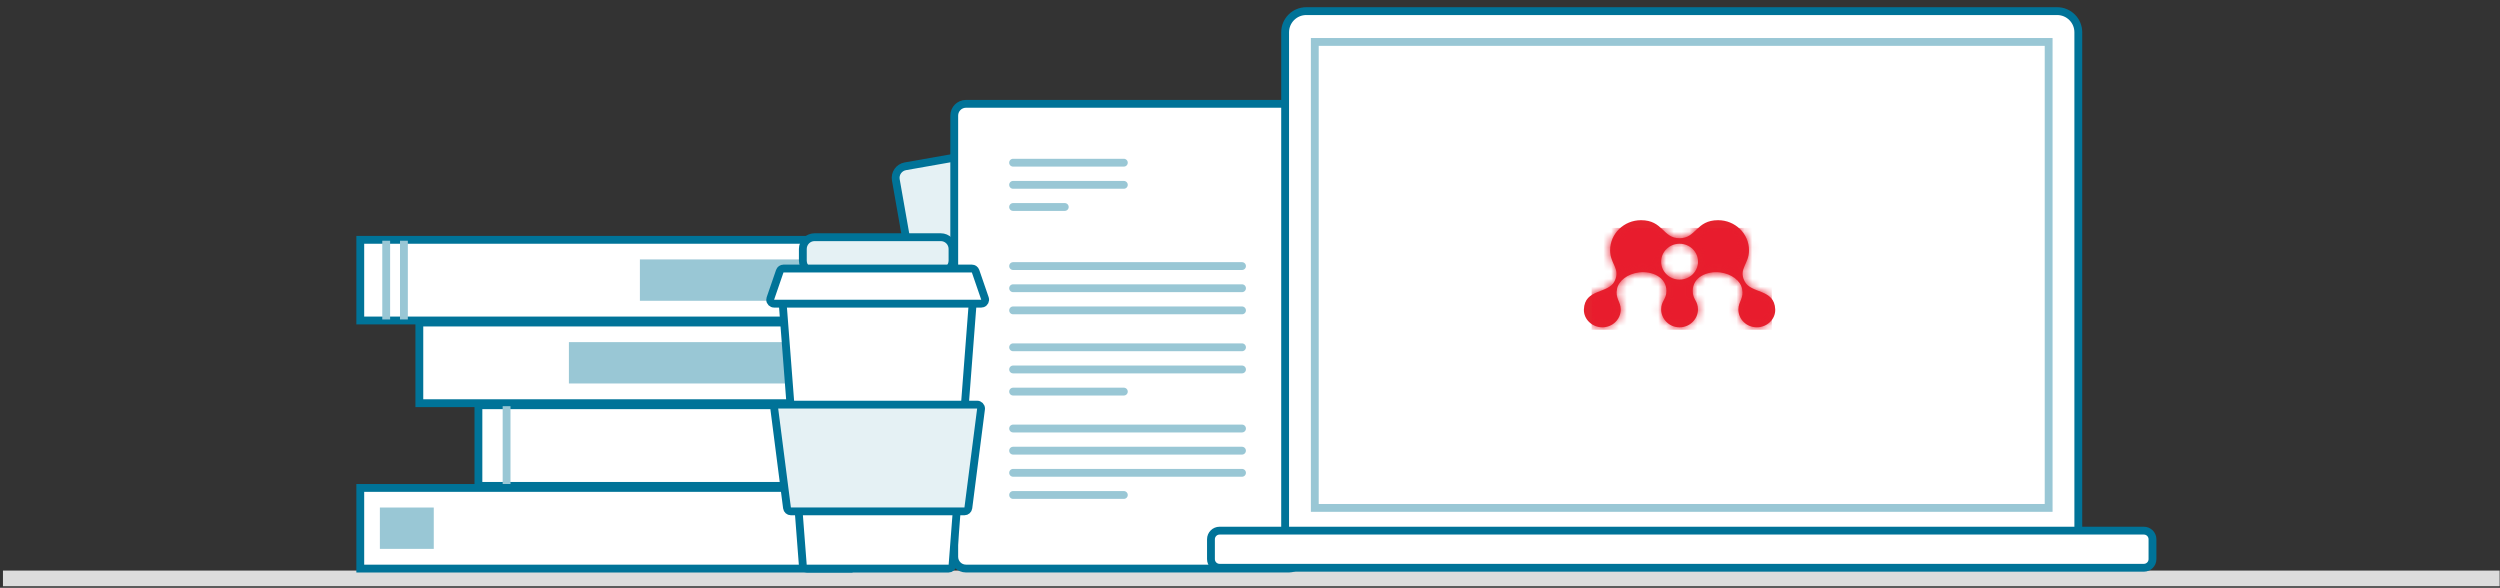 <?xml version="1.0" encoding="UTF-8"?>
<svg width="319px" height="75px" viewBox="0 0 319 75" version="1.1" xmlns="http://www.w3.org/2000/svg" xmlns:xlink="http://www.w3.org/1999/xlink">
    <rect x="0" y="0" width="319" height="75" fill="#333333" stroke="none"/>
    <!-- Generator: Sketch 52.5 (67469) - http://www.bohemiancoding.com/sketch -->
    <title>Artboard</title>
    <desc>Created with Sketch.</desc>
    <defs>
        <path d="M24.432,11.4 C24.335,8.724 21.328,9.437 20.519,7.795 C19.728,6.192 21.087,5.643 21.087,3.854 C21.087,1.735 19.321,0.016 17.142,0.016 C14.33,0.016 14.369,2.319 12.225,2.319 L12.225,2.319 C10.081,2.319 10.121,0.016 7.308,0.016 C5.129,0.016 3.363,1.735 3.363,3.854 C3.363,5.643 4.722,6.192 3.932,7.795 C3.122,9.437 0.115,8.724 0.018,11.4 C-0.027,12.662 1.071,13.687 2.37,13.687 C3.669,13.687 4.729,12.663 4.722,11.4 C4.716,10.367 3.989,10 4.25,8.769 L4.251,8.769 C4.461,7.739 5.593,6.858 7.055,6.68 C8.694,6.482 10.545,7.269 10.545,9.046 C10.545,10.146 9.875,10.295 9.875,11.4 C9.875,12.614 10.892,13.687 12.223,13.687 C13.555,13.687 14.575,12.614 14.575,11.4 C14.575,10.295 13.905,10.146 13.905,9.046 C13.905,7.269 15.756,6.482 17.395,6.68 C18.857,6.858 19.99,7.739 20.2,8.769 L20.2,8.769 C20.461,10 19.734,10.367 19.729,11.4 C19.721,12.663 20.781,13.687 22.08,13.687 C23.379,13.687 24.478,12.662 24.432,11.4 M12.227,7.597 C10.928,7.597 9.875,6.573 9.875,5.31 C9.875,4.046 10.928,3.022 12.227,3.022 C13.526,3.022 14.579,4.046 14.579,5.31 C14.579,6.573 13.526,7.597 12.227,7.597" id="path-1"></path>
    </defs>
    <g id="Artboard" stroke="none" stroke-width="1" fill="none" fill-rule="evenodd">
        <g id="Group-4" transform="translate(1, -0.066)">
            <path d="M0.377,73.871 L316.952,73.871" id="Line-2" stroke="#DCDCDC" stroke-width="2" stroke-linecap="square"></path>
            <g id="Group" transform="translate(44.471, 12.814)">
                <g id="Books" transform="translate(0, 17.336)">
                    <g id="0" transform="translate(0, 0.018)">
                        <rect id="Rectangle-1554" stroke="#007398" fill="#FFFFFF" x="0.5" y="0.5" width="62.315" height="10.292"></rect>
                        <path d="M3.808,1.116 L3.808,10.161" id="Line-Copy-28" stroke="#99C7D5" stroke-linecap="square"></path>
                        <path d="M6.069,1.116 L6.069,10.161" id="Line-Copy-28" stroke="#99C7D5" stroke-linecap="square"></path>
                        <polygon id="Rectangle-1554-Copy" fill="#99C7D5" points="36.18 3 60.326 3 60.326 8.277 36.18 8.277"></polygon>
                    </g>
                    <g id="1" transform="translate(7.537, 10.571)">
                        <rect id="Rectangle-1554" stroke="#007398" fill="#FFFFFF" x="0.5" y="0.5" width="62.315" height="10.292"></rect>
                        <polygon id="Rectangle-1554-Copy" fill="#99C7D5" points="19.584 3 60.32 3 60.32 8.277 19.584 8.277"></polygon>
                    </g>
                    <g id="2" transform="translate(15.075, 21.123)">
                        <rect id="Rectangle-1554" stroke="#007398" fill="#FFFFFF" x="0.5" y="0.5" width="62.315" height="10.292"></rect>
                        <path d="M4.094,1.123 L4.094,10.168" id="Line-Copy-28" stroke="#99C7D5" stroke-linecap="square"></path>
                    </g>
                    <g id="3" transform="translate(0, 31.676)">
                        <rect id="Rectangle-1554" stroke="#007398" fill="#FFFFFF" x="0.5" y="0.5" width="62.315" height="10.292"></rect>
                        <polygon id="Rectangle-1554-Copy" fill="#99C7D5" points="3.002 3 9.878 3 9.878 8.277 3.002 8.277"></polygon>
                    </g>
                </g>
                <g id="Stats" transform="translate(67.31, 0)">
                    <path d="M6.968,4.988 C6.139,4.988 5.468,5.66 5.468,6.488 L5.468,55.264 C5.468,56.093 6.139,56.764 6.968,56.764 L42.55,56.764 C43.378,56.764 44.05,56.093 44.05,55.264 L44.05,6.488 C44.05,5.66 43.378,4.988 42.55,4.988 L6.968,4.988 Z" id="Page" stroke="#007398" fill="#E5F1F4" transform="translate(24.759, 30.876) rotate(-10) translate(-24.759, -30.876) "></path>
                    <path d="M10.48,0.5 C9.651,0.5 8.98,1.172 8.98,2 L8.98,58.3 C8.98,59.128 9.651,59.8 10.48,59.8 L51.705,59.8 C52.533,59.8 53.205,59.128 53.205,58.3 L53.205,2 C53.205,1.172 52.533,0.5 51.705,0.5 L10.48,0.5 Z" id="Page" stroke="#007398" fill="#FFFFFF"></path>
                    <g id="Headline" transform="translate(16.017, 6.595)" stroke="#99C7D5" stroke-linecap="round">
                        <path d="M0.471,1.416 L14.604,1.416" id="Line"></path>
                        <path d="M0.471,4.243 L14.604,4.243" id="Line"></path>
                        <path d="M0.471,7.069 L7.066,7.069" id="Line"></path>
                    </g>
                    <g id="Text" transform="translate(16.017, 19.786)" stroke="#99C7D5" stroke-linecap="round">
                        <path d="M0.474,22.145 L29.683,22.145" id="Line"></path>
                        <path d="M0.474,24.972 L29.679,24.972" id="Line"></path>
                        <path d="M0.474,27.798 L29.683,27.798" id="Line"></path>
                        <path d="M0.474,30.625 L14.604,30.625" id="Line"></path>
                        <path d="M0.474,7.07 L29.683,7.07" id="Line"></path>
                        <path d="M0.474,1.417 L29.683,1.417" id="Line"></path>
                        <path d="M0.474,4.244 L29.683,4.244" id="Line"></path>
                        <path d="M0.474,11.781 L29.683,11.781" id="Line"></path>
                        <path d="M0.474,14.608 L29.683,14.608" id="Line"></path>
                        <path d="M0.474,17.434 L14.604,17.434" id="Line"></path>
                    </g>
                </g>
                <g id="Coffee" transform="translate(51.656, 16.695)" stroke="#007398">
                    <path d="M3.153,7.563 C3.134,7.564 3.134,7.564 3.114,7.565 C2.839,7.586 2.633,7.826 2.654,8.102 L5.309,42.647 C5.329,42.908 5.546,43.109 5.808,43.109 L23.92,43.109 C24.181,43.109 24.399,42.908 24.419,42.647 L27.073,8.102 C27.075,8.082 27.075,8.082 27.075,8.063 C27.075,7.787 26.851,7.563 26.575,7.563 L3.153,7.563 Z" id="Rectangle-3" fill="#FFFFFF"></path>
                    <path d="M6.814,0.822 C5.985,0.822 5.314,1.494 5.314,2.322 L5.314,3.804 C5.314,4.633 5.985,5.304 6.814,5.304 L22.914,5.304 C23.742,5.304 24.414,4.633 24.414,3.804 L24.414,2.322 C24.414,1.494 23.742,0.822 22.914,0.822 L6.814,0.822 Z" id="Rectangle-5" fill="#E5F1F4"></path>
                    <path d="M2.845,4.822 C2.632,4.822 2.442,4.958 2.373,5.16 L1.175,8.642 C1.157,8.694 1.147,8.749 1.147,8.804 C1.147,9.08 1.371,9.304 1.647,9.304 L28.08,9.304 C28.136,9.304 28.191,9.295 28.243,9.277 C28.504,9.187 28.643,8.903 28.553,8.642 L27.355,5.16 C27.286,4.958 27.096,4.822 26.882,4.822 L2.845,4.822 Z" id="Rectangle-4" fill="#FFFFFF"></path>
                    <path d="M2.171,22.187 C2.15,22.187 2.129,22.189 2.108,22.191 C1.834,22.227 1.64,22.477 1.675,22.751 L3.294,35.369 C3.326,35.619 3.539,35.806 3.79,35.806 L25.937,35.806 C26.189,35.806 26.401,35.619 26.433,35.369 L28.052,22.751 C28.055,22.73 28.057,22.709 28.057,22.687 C28.057,22.411 27.833,22.187 27.557,22.187 L2.171,22.187 Z" id="Rectangle-6" fill="#E5F1F4"></path>
                </g>
            </g>
            <g id="Device" transform="translate(153.018, 0.319)">
                <path d="M9.964,68.35 L111.174,68.35 L111.174,3.866 C111.174,2.375 109.966,1.166 108.474,1.166 L12.664,1.166 C11.173,1.166 9.964,2.375 9.964,3.866 L9.964,68.35 Z" id="device" stroke="#007398" fill="#FFFFFF"></path>
                <path d="M1.6,67.457 C0.992,67.457 0.5,67.95 0.5,68.557 L0.5,71.094 C0.5,71.701 0.992,72.194 1.6,72.194 L119.538,72.194 C120.146,72.194 120.638,71.701 120.638,71.094 L120.638,68.557 C120.638,67.95 120.146,67.457 119.538,67.457 L1.6,67.457 Z" id="keyboard" stroke="#007398" fill="#FFFFFF"></path>
                <path d="M13.75,5.098 L13.75,64.556 L107.389,64.556 L107.389,5.098 L13.75,5.098 Z" id="screen" stroke="#99C7D5" fill="#FFFFFF"></path>
                <g id="MDLY-logo" transform="translate(48.069, 27.827)">
                    <mask id="mask-2" fill="white">
                        <use xlink:href="#path-1"></use>
                    </mask>
                    <use id="logo" fill="#E5222E" xlink:href="#path-1"></use>
                    <g id="color/red" mask="url(#mask-2)" fill="#E81C2D">
                        <g transform="translate(1, 1)" id="color-mask">
                            <rect x="0" y="0" width="23" height="13"></rect>
                        </g>
                    </g>
                </g>
            </g>
        </g>
    </g>
</svg>